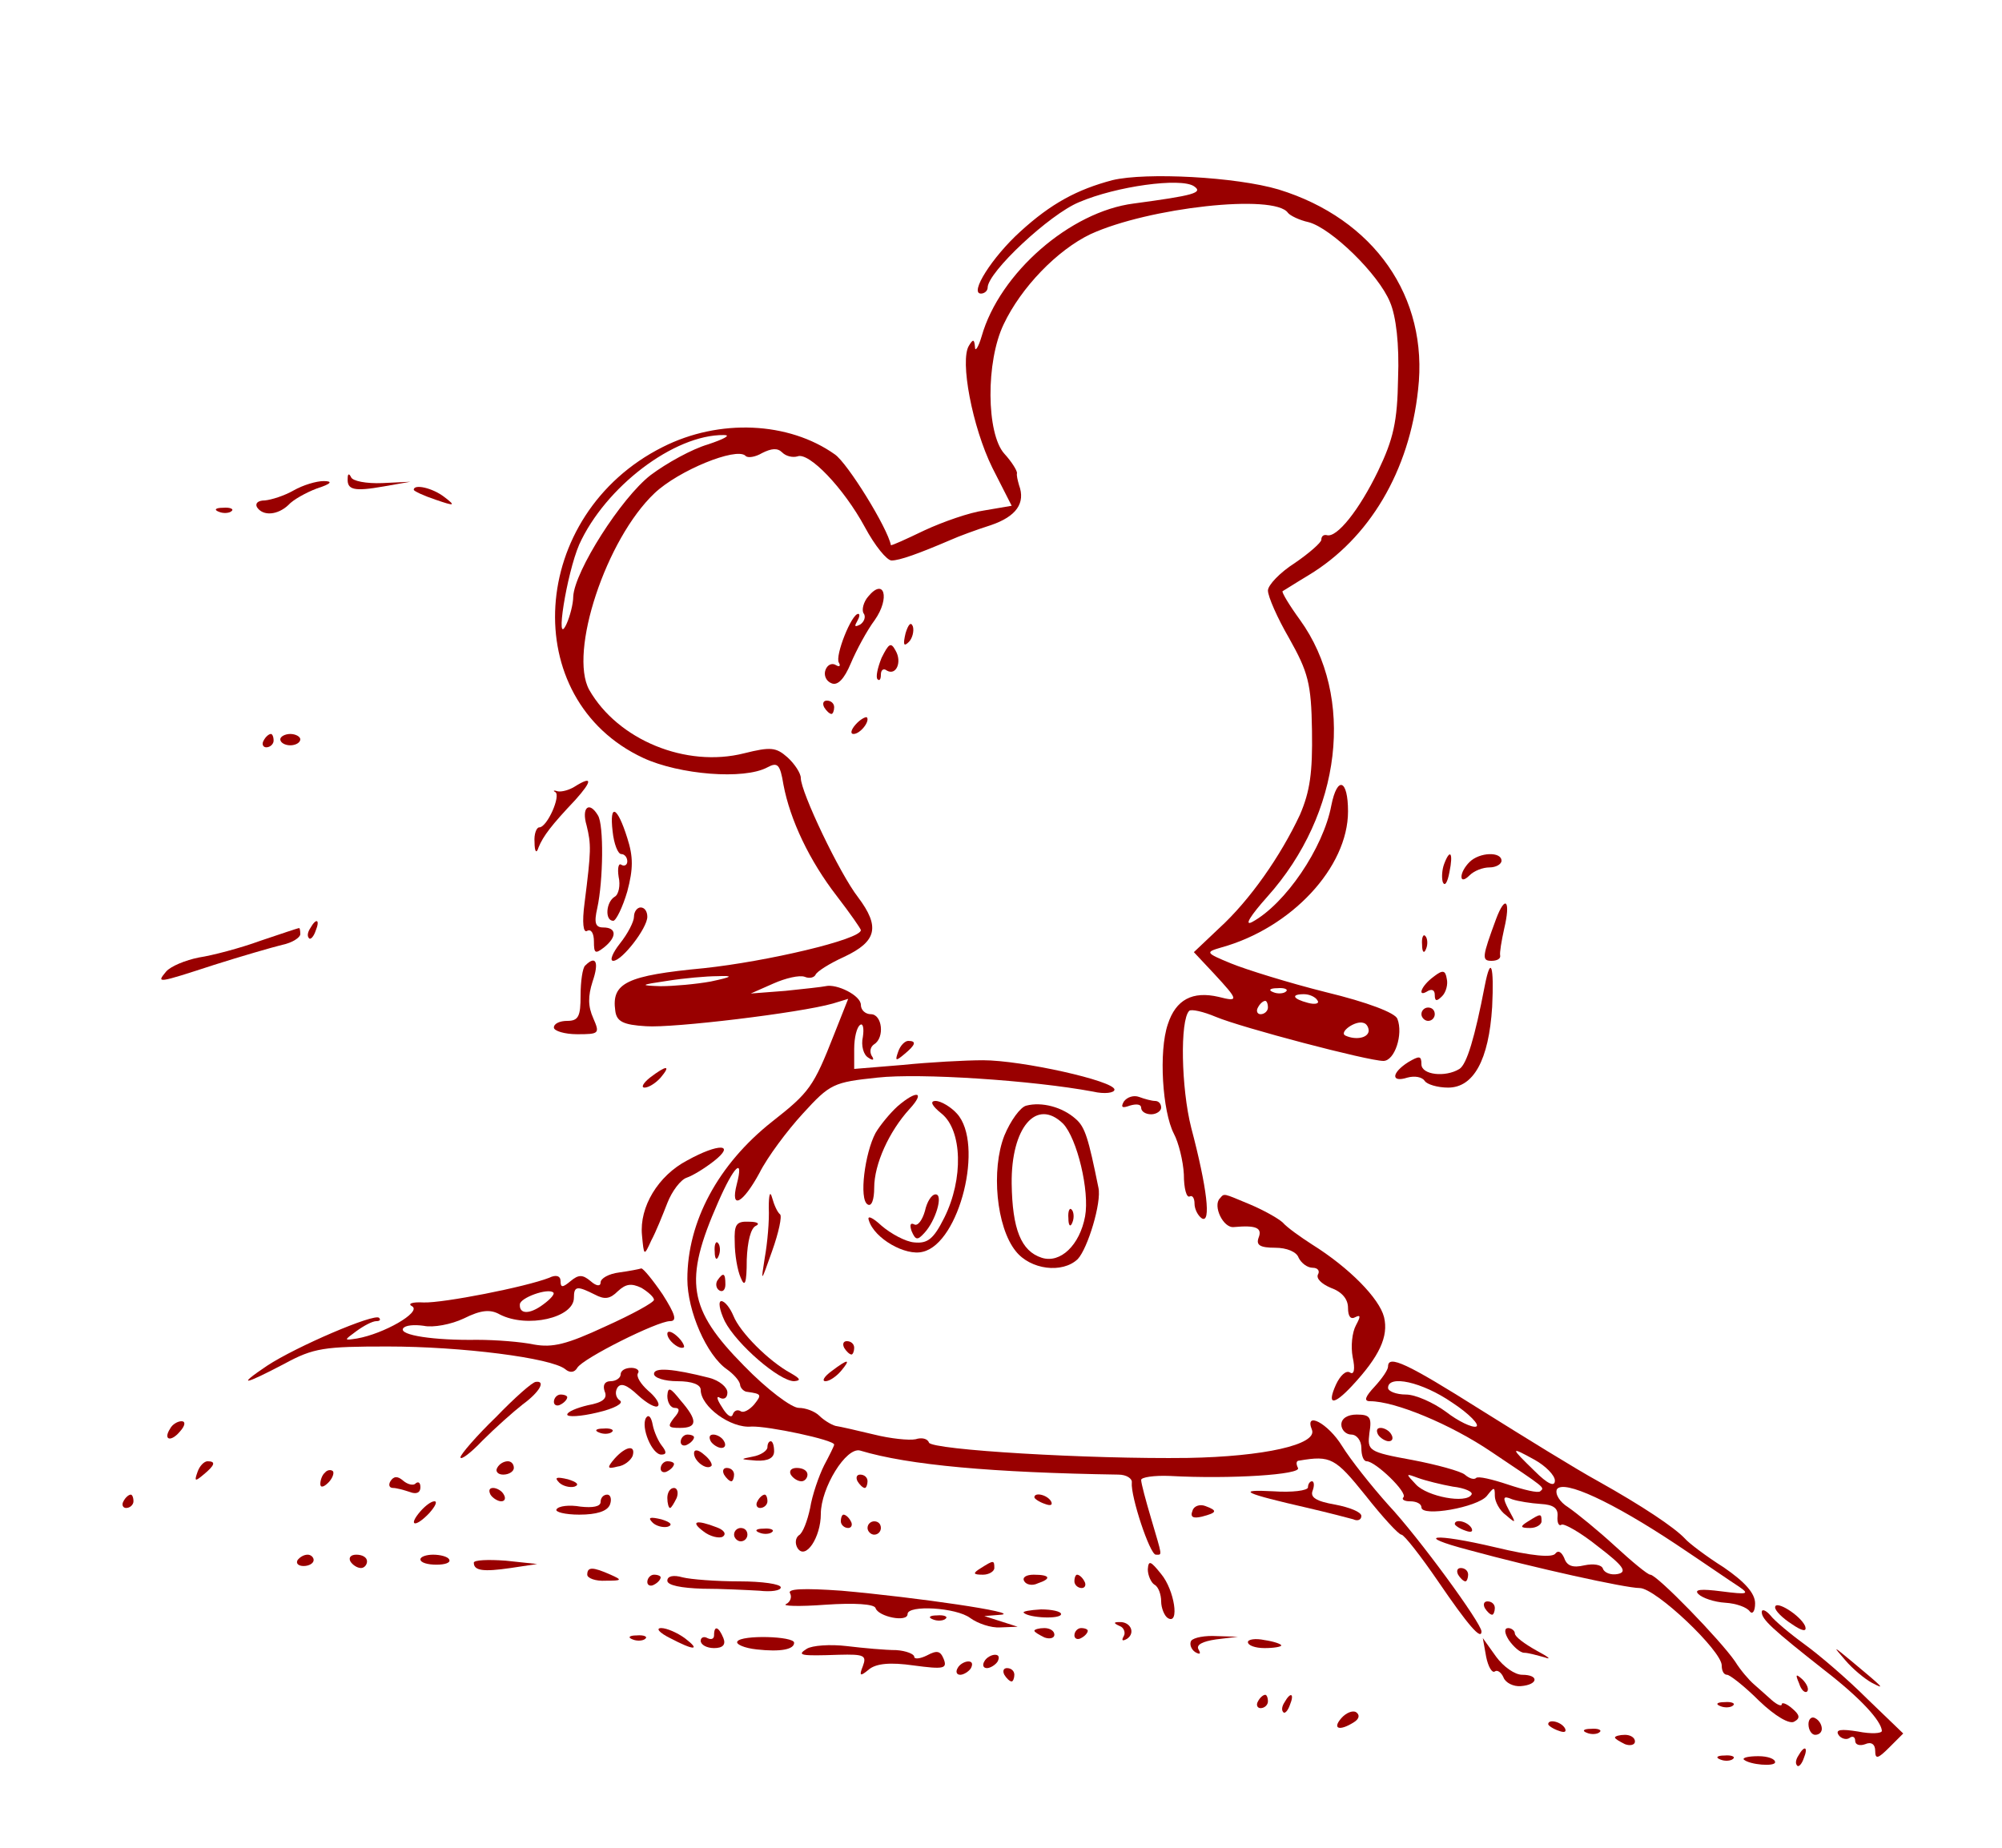 <?xml version="1.0" standalone="no"?>
<!DOCTYPE svg PUBLIC "-//W3C//DTD SVG 20010904//EN"
 "http://www.w3.org/TR/2001/REC-SVG-20010904/DTD/svg10.dtd">
<svg version="1.0" xmlns="http://www.w3.org/2000/svg"
 width="300pt" height="277pt" viewBox="0 0 300 277"
 preserveAspectRatio="xMidYMid meet">
<g transform="translate(0,277) scale(0.1,-0.1)"
fill="#990000" stroke="none">
<path d="M1667 2500 c-53 -14 -92 -35 -138 -77 -42 -38 -77 -93 -59 -93 5 0
10 4 10 9 0 23 93 110 137 128 56 24 152 37 172 24 15 -10 -1 -14 -90 -26 -95
-12 -201 -104 -228 -199 -5 -17 -10 -24 -10 -16 -1 12 -3 12 -9 2 -14 -22 5
-122 35 -183 l29 -57 -41 -7 c-22 -3 -62 -17 -90 -30 -27 -13 -49 -23 -50 -22
-5 26 -65 123 -84 136 -69 49 -173 54 -258 11 -201 -101 -218 -378 -29 -466
54 -25 151 -33 186 -14 15 8 19 5 24 -26 10 -53 39 -114 80 -167 20 -26 36
-49 36 -51 0 -14 -141 -47 -235 -57 -116 -11 -139 -22 -133 -64 2 -16 12 -21
46 -23 40 -3 231 20 280 34 l23 7 -21 -53 c-31 -79 -37 -87 -93 -131 -81 -64
-127 -150 -127 -236 0 -48 29 -114 59 -135 10 -7 19 -17 20 -23 0 -5 6 -11 11
-11 21 -3 22 -4 10 -19 -7 -8 -16 -13 -20 -10 -5 3 -10 1 -12 -5 -2 -6 -9 -1
-16 11 -8 12 -9 18 -3 14 6 -3 11 0 11 8 0 8 -12 18 -27 22 -55 14 -83 16 -83
6 0 -6 16 -11 35 -11 22 0 35 -5 35 -13 0 -25 45 -58 76 -55 25 1 124 -20 124
-27 0 -2 -7 -16 -15 -31 -8 -16 -18 -45 -21 -64 -4 -19 -11 -38 -17 -41 -5 -4
-6 -12 -2 -19 12 -19 35 16 35 51 0 39 38 101 59 95 73 -22 199 -33 387 -36
12 0 21 -6 20 -12 -2 -20 27 -108 36 -108 10 0 10 -4 -7 54 -8 27 -15 53 -15
58 0 4 19 7 43 6 91 -5 198 2 192 12 -3 6 -3 11 2 11 47 8 54 4 99 -52 26 -33
50 -59 54 -59 4 0 29 -32 55 -70 45 -66 65 -89 65 -75 0 12 -94 141 -140 190
-25 28 -56 67 -69 88 -21 34 -57 53 -45 24 8 -22 -72 -40 -186 -42 -148 -2
-384 12 -388 23 -2 6 -11 8 -20 5 -10 -2 -38 1 -62 7 -25 6 -51 12 -58 13 -7
2 -18 9 -24 15 -7 7 -21 12 -31 12 -11 0 -48 28 -82 63 -84 85 -91 127 -39
245 24 55 39 69 28 27 -10 -39 9 -29 34 17 12 24 42 64 65 89 41 45 46 47 112
54 63 7 232 -4 323 -21 17 -4 32 -2 32 3 0 13 -139 44 -197 44 -26 0 -81 -3
-120 -7 l-73 -6 0 30 c0 17 4 33 9 36 4 3 6 -5 4 -18 -3 -13 1 -27 8 -31 7 -5
10 -4 5 3 -3 6 -2 13 4 17 16 10 12 45 -5 45 -8 0 -15 6 -15 14 0 14 -36 32
-53 28 -4 -1 -31 -4 -60 -7 l-52 -4 34 15 c18 8 39 13 47 10 7 -3 14 -1 16 3
2 5 21 17 43 27 49 23 54 45 21 89 -28 36 -86 158 -86 179 0 7 -9 21 -20 31
-17 15 -25 16 -65 6 -87 -22 -189 20 -232 95 -31 56 25 226 98 295 36 34 122
69 136 56 3 -4 15 -2 25 4 14 7 23 8 30 1 6 -6 16 -8 23 -6 17 7 69 -47 101
-106 15 -28 33 -50 40 -50 12 0 40 10 89 31 11 5 38 15 60 22 38 13 52 33 42
60 -2 7 -4 15 -3 18 0 4 -8 17 -19 29 -27 30 -28 138 -1 194 26 55 80 111 130
135 87 40 276 61 296 32 3 -4 17 -11 31 -14 34 -9 105 -78 122 -120 9 -21 14
-63 12 -114 -1 -65 -7 -91 -30 -139 -28 -58 -62 -101 -77 -96 -5 1 -8 -2 -8
-7 0 -4 -18 -20 -40 -35 -22 -14 -40 -33 -40 -41 0 -9 14 -41 32 -72 28 -50
33 -67 34 -138 1 -63 -3 -91 -18 -126 -29 -62 -75 -128 -121 -170 l-38 -36 30
-32 c37 -40 38 -43 7 -35 -39 9 -64 -4 -76 -41 -14 -41 -8 -131 9 -164 7 -13
14 -41 15 -61 0 -21 4 -36 9 -33 4 2 7 -3 7 -11 0 -8 5 -18 11 -22 14 -8 8 45
-16 136 -15 59 -17 161 -3 175 3 3 21 -1 40 -9 38 -16 228 -66 251 -66 17 0
30 40 21 63 -3 9 -45 25 -107 40 -56 14 -120 34 -142 43 -39 16 -39 17 -15 24
105 29 190 120 190 204 0 48 -16 54 -25 9 -12 -64 -69 -148 -119 -175 -12 -6
-2 10 23 38 112 125 132 300 49 415 -16 22 -28 42 -26 43 2 1 19 12 39 24 91
55 151 156 164 278 16 139 -66 256 -209 300 -64 19 -199 26 -249 14z m-606
-396 c-24 -7 -62 -28 -86 -46 -44 -34 -114 -144 -116 -182 0 -11 -5 -30 -10
-41 -18 -39 0 75 19 119 39 86 142 165 217 164 11 0 0 -6 -24 -14z m4 -805
c-22 -4 -56 -7 -75 -7 -32 1 -31 2 10 8 25 4 59 7 75 7 25 1 23 -1 -10 -8z
m862 -15 c-3 -3 -12 -4 -19 -1 -8 3 -5 6 6 6 11 1 17 -2 13 -5z m47 -13 c4 -5
-3 -7 -14 -4 -23 6 -26 13 -6 13 8 0 17 -4 20 -9z m-74 -11 c0 -5 -5 -10 -11
-10 -5 0 -7 5 -4 10 3 6 8 10 11 10 2 0 4 -4 4 -10z m151 -35 c-1 -11 -20 -14
-35 -7 -10 5 15 23 27 19 5 -1 8 -7 8 -12z"/>
<path d="M521 2053 c-1 -17 9 -20 54 -12 l40 7 -42 -2 c-24 -1 -45 3 -47 9 -3
6 -5 5 -5 -2z"/>
<path d="M440 2035 c-14 -8 -33 -14 -43 -15 -10 0 -15 -4 -12 -10 9 -14 31
-12 47 3 7 8 27 19 43 25 22 7 24 11 10 11 -11 0 -31 -6 -45 -14z"/>
<path d="M620 2036 c0 -2 15 -9 33 -15 29 -10 30 -9 13 4 -18 14 -46 20 -46
11z"/>
<path d="M328 2003 c7 -3 16 -2 19 1 4 3 -2 6 -13 5 -11 0 -14 -3 -6 -6z"/>
<path d="M1301 1876 c-7 -8 -10 -20 -7 -25 4 -5 1 -13 -5 -17 -8 -4 -9 -3 -5
4 4 7 5 12 2 12 -10 0 -35 -63 -29 -73 3 -5 1 -7 -4 -4 -6 4 -13 1 -16 -7 -3
-8 1 -17 9 -20 9 -4 19 6 29 30 8 19 24 49 36 65 23 33 14 64 -10 35z"/>
<path d="M1357 1821 c-4 -17 -3 -21 5 -13 5 5 8 16 6 23 -3 8 -7 3 -11 -10z"/>
<path d="M1321 1784 c-6 -15 -9 -29 -6 -32 3 -3 5 0 5 7 0 7 4 10 9 6 14 -8
23 13 13 30 -7 13 -10 11 -21 -11z"/>
<path d="M1235 1710 c3 -5 8 -10 11 -10 2 0 4 5 4 10 0 6 -5 10 -11 10 -5 0
-7 -4 -4 -10z"/>
<path d="M1282 1684 c-7 -8 -8 -14 -3 -14 10 0 25 19 20 25 -2 1 -10 -3 -17
-11z"/>
<path d="M395 1660 c-3 -5 -1 -10 4 -10 6 0 11 5 11 10 0 6 -2 10 -4 10 -3 0
-8 -4 -11 -10z"/>
<path d="M420 1662 c0 -5 7 -9 15 -9 8 0 15 4 15 9 0 4 -7 8 -15 8 -8 0 -15
-4 -15 -8z"/>
<path d="M861 1591 c-8 -5 -19 -8 -25 -7 -6 2 -8 1 -4 -1 9 -5 -12 -53 -24
-53 -4 0 -8 -10 -7 -22 0 -15 3 -18 6 -8 7 17 19 33 55 71 26 29 26 37 -1 20z"/>
<path d="M879 1533 c7 -29 7 -37 -3 -116 -4 -30 -2 -46 4 -42 6 3 10 -4 10
-16 0 -18 2 -19 15 -9 20 16 19 30 -1 30 -12 0 -14 7 -9 29 9 41 10 125 1 139
-13 22 -25 12 -17 -15z"/>
<path d="M918 1524 c2 -19 8 -34 13 -34 5 0 9 -5 9 -11 0 -5 -4 -8 -9 -5 -4 3
-6 -5 -4 -18 3 -13 0 -27 -6 -30 -13 -8 -15 -36 -2 -36 4 0 14 20 21 44 9 34
9 52 0 80 -15 48 -27 53 -22 10z"/>
<path d="M2164 1475 c-3 -8 -4 -20 -2 -27 3 -7 7 -1 10 15 6 29 1 36 -8 12z"/>
<path d="M2202 1478 c-7 -7 -12 -16 -12 -22 0 -6 5 -5 12 2 7 7 20 12 30 12
10 0 18 5 18 10 0 14 -33 13 -48 -2z"/>
<path d="M2242 1393 c-21 -57 -22 -63 -7 -63 8 0 14 3 13 8 -1 4 2 22 6 40 10
42 2 52 -12 15z"/>
<path d="M950 1396 c0 -7 -9 -25 -21 -40 -11 -14 -16 -26 -10 -26 13 0 51 49
51 66 0 8 -4 14 -10 14 -5 0 -10 -6 -10 -14z"/>
<path d="M465 1379 c-4 -6 -5 -12 -2 -15 2 -3 7 2 10 11 7 17 1 20 -8 4z"/>
<path d="M390 1360 c-30 -11 -72 -22 -92 -25 -20 -4 -42 -13 -49 -21 -15 -18
-14 -18 72 10 41 13 86 26 102 30 15 3 27 11 27 16 0 6 -1 10 -2 9 -2 0 -28
-9 -58 -19z"/>
<path d="M2131 1354 c0 -11 3 -14 6 -6 3 7 2 16 -1 19 -3 4 -6 -2 -5 -13z"/>
<path d="M877 1323 c-4 -3 -7 -24 -7 -45 0 -31 -3 -38 -20 -38 -11 0 -20 -4
-20 -10 0 -5 16 -10 35 -10 33 0 34 1 24 24 -8 18 -8 33 -1 55 10 29 5 40 -11
24z"/>
<path d="M2148 1306 c-19 -14 -25 -32 -8 -21 6 3 10 1 10 -6 0 -10 3 -10 11
-2 6 6 9 18 7 26 -2 13 -6 14 -20 3z"/>
<path d="M2225 1293 c-15 -78 -27 -118 -38 -125 -21 -13 -57 -9 -57 7 0 13 -3
13 -20 3 -25 -16 -26 -31 -1 -23 11 3 22 1 26 -5 3 -5 19 -10 35 -10 38 0 61
41 66 121 3 62 -2 78 -11 32z"/>
<path d="M2130 1250 c0 -5 5 -10 10 -10 6 0 10 5 10 10 0 6 -4 10 -10 10 -5 0
-10 -4 -10 -10z"/>
<path d="M1346 1194 c-5 -14 -4 -15 9 -4 17 14 19 20 6 20 -5 0 -12 -7 -15
-16z"/>
<path d="M974 1155 c-10 -8 -14 -15 -8 -15 6 0 17 7 24 15 16 19 9 19 -16 0z"/>
<path d="M1345 1112 c-11 -10 -26 -28 -33 -40 -16 -30 -25 -99 -12 -107 6 -4
10 7 10 25 0 35 22 84 53 118 24 26 11 29 -18 4z"/>
<path d="M1684 1119 c-5 -9 -2 -10 9 -6 10 3 17 2 17 -3 0 -6 7 -10 15 -10 8
0 15 5 15 10 0 6 -4 10 -9 10 -5 0 -16 3 -24 6 -8 3 -18 0 -23 -7z"/>
<path d="M1411 1101 c31 -25 33 -98 4 -156 -16 -32 -25 -39 -45 -37 -13 1 -35
13 -49 25 -14 13 -22 16 -19 8 8 -27 55 -54 81 -47 55 13 92 162 51 207 -9 10
-24 19 -32 19 -9 0 -6 -7 9 -19z"/>
<path d="M1538 1113 c-9 -2 -24 -23 -33 -45 -20 -51 -12 -137 17 -173 22 -28
70 -34 93 -12 15 16 36 85 31 107 -15 74 -20 91 -34 103 -20 18 -51 26 -74 20z
m55 -27 c21 -22 40 -101 33 -139 -8 -43 -37 -71 -65 -62 -31 10 -44 43 -45
111 -1 84 37 129 77 90z"/>
<path d="M1601 944 c0 -11 3 -14 6 -6 3 7 2 16 -1 19 -3 4 -6 -2 -5 -13z"/>
<path d="M1030 1031 c-44 -23 -72 -70 -68 -112 3 -32 3 -32 14 -8 7 13 17 38
24 56 7 18 20 35 29 38 9 3 27 14 41 25 33 26 7 27 -40 1z"/>
<path d="M1152 960 c1 -19 -2 -53 -6 -75 -6 -38 -6 -38 11 10 10 28 15 52 12
55 -4 3 -9 14 -12 25 -3 11 -5 5 -5 -15z"/>
<path d="M1386 955 c-4 -14 -11 -23 -16 -20 -6 3 -7 -1 -4 -10 6 -14 9 -14 19
-3 17 18 29 58 17 58 -6 0 -13 -11 -16 -25z"/>
<path d="M1828 974 c-11 -11 5 -45 21 -43 33 3 43 -1 37 -16 -4 -11 2 -15 25
-15 17 0 32 -6 35 -15 4 -8 13 -15 21 -15 8 0 11 -5 8 -10 -3 -6 5 -14 19 -20
17 -6 26 -17 26 -30 0 -13 4 -18 11 -14 8 4 8 1 1 -12 -6 -11 -8 -32 -5 -48 4
-18 2 -27 -4 -23 -6 4 -15 -5 -21 -18 -14 -31 -4 -32 24 -2 41 44 55 74 48
103 -7 28 -52 74 -108 109 -17 11 -37 25 -44 33 -8 7 -30 19 -49 27 -41 17
-38 17 -45 9z"/>
<path d="M1101 908 c0 -18 4 -42 9 -53 6 -15 9 -9 9 27 1 27 6 48 14 51 6 3 2
6 -10 6 -20 1 -23 -4 -22 -31z"/>
<path d="M1071 894 c0 -11 3 -14 6 -6 3 7 2 16 -1 19 -3 4 -6 -2 -5 -13z"/>
<path d="M928 863 c-16 -2 -28 -9 -28 -15 0 -6 -6 -6 -15 2 -12 10 -18 10 -30
0 -12 -10 -15 -10 -15 0 0 8 -7 10 -17 5 -36 -14 -159 -38 -188 -37 -18 1 -25
-2 -17 -6 13 -9 -43 -41 -83 -48 -20 -3 -20 -3 -1 11 11 8 24 15 30 15 5 0 7
2 4 5 -7 7 -124 -43 -168 -72 -46 -31 -35 -29 26 3 44 24 60 26 155 26 110 0
245 -17 266 -34 7 -6 14 -5 18 2 8 14 120 70 139 70 11 0 8 10 -11 40 -15 22
-29 39 -32 39 -3 -1 -18 -4 -33 -6z m52 -41 c0 -4 -33 -22 -73 -40 -58 -27
-79 -32 -107 -27 -19 4 -57 7 -85 7 -65 -1 -117 7 -111 17 3 5 17 6 31 4 14
-3 41 2 60 11 26 13 40 14 54 6 41 -21 111 -5 111 25 0 18 5 18 31 5 15 -8 23
-7 35 5 12 11 20 12 35 5 10 -6 19 -14 19 -18z m-166 -7 c-20 -15 -36 -15 -35
0 0 10 42 25 50 18 3 -2 -4 -10 -15 -18z"/>
<path d="M1075 851 c-3 -5 -2 -12 3 -15 5 -3 9 1 9 9 0 17 -3 19 -12 6z"/>
<path d="M1086 790 c18 -35 82 -90 104 -90 11 1 9 4 -5 12 -33 18 -76 61 -86
86 -5 12 -13 22 -18 22 -5 0 -3 -13 5 -30z"/>
<path d="M1000 771 c0 -10 19 -25 25 -20 1 2 -3 10 -11 17 -8 7 -14 8 -14 3z"/>
<path d="M1265 750 c3 -5 8 -10 11 -10 2 0 4 5 4 10 0 6 -5 10 -11 10 -5 0 -7
-4 -4 -10z"/>
<path d="M1246 715 c-11 -8 -15 -15 -9 -15 6 0 16 7 23 15 16 19 11 19 -14 0z"/>
<path d="M2080 722 c0 -5 -9 -18 -20 -30 -14 -15 -17 -22 -7 -22 37 0 120 -34
182 -76 82 -55 80 -53 73 -59 -3 -3 -24 2 -48 10 -24 8 -45 13 -48 10 -3 -3
-10 -1 -17 5 -6 5 -42 15 -79 22 -66 12 -67 14 -64 40 4 24 1 28 -19 28 -14 0
-23 -6 -23 -15 0 -8 7 -15 15 -15 8 0 15 -9 15 -20 0 -11 3 -20 8 -20 13 0 62
-47 55 -54 -3 -3 1 -6 10 -6 10 0 17 -4 17 -9 0 -15 84 0 98 17 11 14 12 14
12 0 0 -8 7 -22 17 -29 15 -13 15 -12 4 8 -10 19 -9 22 5 16 9 -3 28 -6 43 -7
18 -1 26 -6 25 -18 -1 -10 2 -16 6 -13 4 2 29 -12 55 -33 38 -29 44 -38 29
-41 -10 -2 -20 2 -22 8 -2 6 -14 8 -28 5 -17 -4 -26 -1 -30 11 -4 9 -9 12 -13
7 -4 -7 -36 -4 -90 9 -93 22 -124 18 -40 -4 99 -27 235 -57 256 -57 24 0 123
-94 123 -116 0 -8 3 -14 8 -14 4 0 26 -17 48 -39 24 -23 46 -36 53 -31 9 5 8
10 -4 20 -8 7 -15 9 -15 6 0 -4 -7 -1 -15 6 -8 7 -20 18 -27 24 -7 6 -20 21
-28 34 -22 32 -117 130 -127 130 -4 0 -28 20 -53 43 -25 23 -57 49 -70 58 -13
8 -20 20 -17 27 10 15 83 -19 178 -82 42 -28 84 -57 95 -64 16 -11 13 -12 -26
-7 -31 4 -42 3 -35 -4 6 -6 24 -12 40 -13 17 -1 33 -7 37 -13 4 -5 8 0 8 12 0
15 -15 32 -47 54 -27 17 -53 37 -58 43 -16 17 -64 49 -130 86 -33 18 -112 67
-176 107 -111 70 -139 83 -139 65z m96 -54 c26 -17 42 -34 36 -36 -6 -2 -27 8
-45 22 -19 14 -46 26 -60 26 -15 0 -27 5 -27 10 0 20 51 9 96 -22z m154 -117
c0 -10 -11 -5 -30 14 -37 36 -38 38 0 17 16 -9 30 -23 30 -31z m-153 -9 c18
-2 31 -8 28 -12 -8 -14 -66 -3 -83 15 -16 17 -16 17 3 10 11 -4 35 -10 52 -13z"/>
<path d="M930 710 c0 -5 -7 -10 -15 -10 -9 0 -12 -6 -9 -15 5 -11 -3 -17 -25
-21 -17 -4 -31 -10 -31 -14 0 -4 20 -3 45 3 26 6 40 14 34 18 -6 4 -8 12 -4
19 5 8 14 5 31 -11 13 -12 27 -20 30 -16 3 3 -3 13 -15 23 -11 10 -18 21 -15
26 3 4 -2 8 -10 8 -9 0 -16 -4 -16 -10z"/>
<path d="M743 646 c-29 -28 -53 -56 -53 -60 0 -5 15 6 33 25 19 19 46 43 60
54 26 19 35 36 20 34 -5 0 -32 -24 -60 -53z"/>
<path d="M1000 678 c0 -10 5 -18 11 -18 8 0 8 -5 -1 -15 -10 -13 -9 -15 9 -15
26 0 27 11 1 41 -16 20 -19 21 -20 7z"/>
<path d="M830 669 c0 -5 5 -7 10 -4 6 3 10 8 10 11 0 2 -4 4 -10 4 -5 0 -10
-5 -10 -11z"/>
<path d="M968 645 c-8 -14 9 -55 23 -55 8 0 8 4 1 13 -5 6 -12 21 -14 32 -2
11 -6 16 -10 10z"/>
<path d="M255 629 c-11 -17 1 -21 15 -4 8 9 8 15 2 15 -6 0 -14 -5 -17 -11z"/>
<path d="M898 623 c7 -3 16 -2 19 1 4 3 -2 6 -13 5 -11 0 -14 -3 -6 -6z"/>
<path d="M2065 620 c3 -5 11 -10 16 -10 6 0 7 5 4 10 -3 6 -11 10 -16 10 -6 0
-7 -4 -4 -10z"/>
<path d="M1020 609 c0 -5 5 -7 10 -4 6 3 10 8 10 11 0 2 -4 4 -10 4 -5 0 -10
-5 -10 -11z"/>
<path d="M1065 610 c3 -5 11 -10 16 -10 6 0 7 5 4 10 -3 6 -11 10 -16 10 -6 0
-7 -4 -4 -10z"/>
<path d="M1150 601 c0 -5 -10 -12 -22 -14 -20 -4 -19 -4 5 -6 18 -1 27 4 27
14 0 8 -2 15 -5 15 -3 0 -5 -4 -5 -9z"/>
<path d="M921 584 c-12 -14 -11 -16 4 -12 10 1 20 9 23 16 5 17 -10 15 -27 -4z"/>
<path d="M1040 592 c0 -12 19 -26 26 -19 2 2 -2 10 -11 17 -9 8 -15 8 -15 2z"/>
<path d="M296 564 c-5 -14 -4 -15 9 -4 17 14 19 20 6 20 -5 0 -12 -7 -15 -16z"/>
<path d="M745 570 c-3 -5 1 -10 9 -10 9 0 16 5 16 10 0 6 -4 10 -9 10 -6 0
-13 -4 -16 -10z"/>
<path d="M990 569 c0 -5 5 -7 10 -4 6 3 10 8 10 11 0 2 -4 4 -10 4 -5 0 -10
-5 -10 -11z"/>
<path d="M487 563 c-4 -3 -7 -11 -7 -17 0 -6 5 -5 12 2 6 6 9 14 7 17 -3 3 -9
2 -12 -2z"/>
<path d="M1085 560 c3 -5 8 -10 11 -10 2 0 4 5 4 10 0 6 -5 10 -11 10 -5 0 -7
-4 -4 -10z"/>
<path d="M1185 560 c3 -5 10 -10 16 -10 5 0 9 5 9 10 0 6 -7 10 -16 10 -8 0
-12 -4 -9 -10z"/>
<path d="M585 550 c-3 -5 -2 -10 4 -10 5 0 16 -3 25 -6 10 -4 16 -1 16 7 0 7
-3 9 -7 6 -3 -4 -12 -2 -19 4 -8 7 -14 7 -19 -1z"/>
<path d="M838 548 c5 -5 16 -8 23 -6 8 3 3 7 -10 11 -17 4 -21 3 -13 -5z"/>
<path d="M1285 550 c3 -5 8 -10 11 -10 2 0 4 5 4 10 0 6 -5 10 -11 10 -5 0 -7
-4 -4 -10z"/>
<path d="M1960 541 c0 -5 -24 -8 -52 -6 -57 3 -44 -3 52 -25 30 -7 61 -15 68
-17 6 -3 12 -1 12 5 0 6 -18 13 -39 17 -29 5 -38 11 -34 21 3 8 2 14 -1 14 -3
0 -6 -4 -6 -9z"/>
<path d="M735 530 c3 -5 11 -10 16 -10 6 0 7 5 4 10 -3 6 -11 10 -16 10 -6 0
-7 -4 -4 -10z"/>
<path d="M1000 525 c0 -8 2 -15 4 -15 2 0 6 7 10 15 3 8 1 15 -4 15 -6 0 -10
-7 -10 -15z"/>
<path d="M185 520 c-3 -5 -1 -10 4 -10 6 0 11 5 11 10 0 6 -2 10 -4 10 -3 0
-8 -4 -11 -10z"/>
<path d="M900 519 c0 -7 -12 -9 -30 -7 -17 3 -33 1 -36 -4 -3 -4 13 -8 34 -8
26 0 42 5 46 15 3 8 1 15 -4 15 -6 0 -10 -5 -10 -11z"/>
<path d="M1135 520 c-3 -5 -1 -10 4 -10 6 0 11 5 11 10 0 6 -2 10 -4 10 -3 0
-8 -4 -11 -10z"/>
<path d="M1550 526 c0 -2 7 -7 16 -10 8 -3 12 -2 9 4 -6 10 -25 14 -25 6z"/>
<path d="M630 505 c-19 -22 -8 -25 13 -3 9 10 13 18 8 18 -5 0 -14 -7 -21 -15z"/>
<path d="M1787 506 c-4 -10 1 -12 14 -9 23 6 24 9 5 16 -8 3 -17 0 -19 -7z"/>
<path d="M978 488 c5 -5 16 -8 23 -6 8 3 3 7 -10 11 -17 4 -21 3 -13 -5z"/>
<path d="M1260 490 c0 -5 5 -10 11 -10 5 0 7 5 4 10 -3 6 -8 10 -11 10 -2 0
-4 -4 -4 -10z"/>
<path d="M2290 490 c-13 -8 -12 -10 3 -10 9 0 17 5 17 10 0 12 -1 12 -20 0z"/>
<path d="M1054 475 c10 -8 24 -11 29 -8 6 4 2 10 -9 14 -31 12 -40 9 -20 -6z"/>
<path d="M1300 480 c0 -5 5 -10 10 -10 6 0 10 5 10 10 0 6 -4 10 -10 10 -5 0
-10 -4 -10 -10z"/>
<path d="M2180 486 c0 -2 7 -7 16 -10 8 -3 12 -2 9 4 -6 10 -25 14 -25 6z"/>
<path d="M1100 470 c0 -5 5 -10 10 -10 6 0 10 5 10 10 0 6 -4 10 -10 10 -5 0
-10 -4 -10 -10z"/>
<path d="M1138 473 c7 -3 16 -2 19 1 4 3 -2 6 -13 5 -11 0 -14 -3 -6 -6z"/>
<path d="M446 432 c-3 -5 1 -9 9 -9 8 0 15 4 15 9 0 4 -4 8 -9 8 -6 0 -12 -4
-15 -8z"/>
<path d="M525 430 c3 -5 10 -10 16 -10 5 0 9 5 9 10 0 6 -7 10 -16 10 -8 0
-12 -4 -9 -10z"/>
<path d="M630 433 c0 -5 11 -8 24 -8 13 0 22 3 19 8 -2 4 -13 7 -24 7 -10 0
-19 -3 -19 -7z"/>
<path d="M710 428 c0 -12 14 -14 55 -8 l40 6 -47 5 c-27 2 -48 1 -48 -3z"/>
<path d="M1470 420 c-13 -8 -12 -10 3 -10 9 0 17 5 17 10 0 12 -1 12 -20 0z"/>
<path d="M1720 418 c0 -9 5 -20 10 -23 6 -3 10 -15 10 -25 0 -10 5 -22 10 -25
18 -11 10 42 -10 66 -16 20 -19 21 -20 7z"/>
<path d="M880 410 c0 -5 12 -10 28 -9 24 0 25 1 7 9 -27 12 -35 12 -35 0z"/>
<path d="M2185 410 c3 -5 8 -10 11 -10 2 0 4 5 4 10 0 6 -5 10 -11 10 -5 0 -7
-4 -4 -10z"/>
<path d="M970 399 c0 -5 5 -7 10 -4 6 3 10 8 10 11 0 2 -4 4 -10 4 -5 0 -10
-5 -10 -11z"/>
<path d="M1000 401 c0 -7 21 -11 53 -12 28 0 67 -2 85 -3 17 -2 32 0 32 5 0 5
-28 9 -62 9 -35 0 -73 3 -85 6 -14 4 -23 2 -23 -5z"/>
<path d="M1535 400 c3 -5 12 -7 20 -3 21 7 19 13 -6 13 -11 0 -18 -4 -14 -10z"/>
<path d="M1610 400 c0 -5 5 -10 11 -10 5 0 7 5 4 10 -3 6 -8 10 -11 10 -2 0
-4 -4 -4 -10z"/>
<path d="M1184 382 c3 -6 0 -13 -6 -16 -7 -3 19 -4 59 -1 44 3 73 1 75 -5 4
-13 48 -22 48 -9 0 14 73 10 94 -6 11 -8 31 -15 45 -14 l26 1 -25 8 -25 8 25
2 c31 3 -126 26 -239 36 -57 4 -82 3 -77 -4z"/>
<path d="M2225 360 c3 -5 8 -10 11 -10 2 0 4 5 4 10 0 6 -5 10 -11 10 -5 0 -7
-4 -4 -10z"/>
<path d="M2660 361 c0 -5 11 -16 25 -25 16 -11 23 -12 20 -3 -7 16 -45 40 -45
28z"/>
<path d="M1534 353 c8 -8 56 -10 56 -2 0 4 -14 7 -30 7 -17 -1 -28 -3 -26 -5z"/>
<path d="M2640 354 c0 -11 15 -25 95 -88 53 -41 84 -75 85 -90 0 -4 -16 -5
-36 -1 -25 4 -34 3 -29 -5 3 -5 11 -8 16 -5 5 4 9 2 9 -4 0 -6 7 -8 15 -5 9 4
15 0 15 -10 0 -13 4 -12 21 5 l21 21 -54 52 c-29 29 -71 65 -93 81 -22 16 -46
36 -52 44 -7 8 -13 10 -13 5z"/>
<path d="M1398 343 c7 -3 16 -2 19 1 4 3 -2 6 -13 5 -11 0 -14 -3 -6 -6z"/>
<path d="M1678 333 c6 -2 9 -10 6 -15 -4 -7 -2 -8 5 -4 13 9 5 26 -12 25 -9 0
-8 -2 1 -6z"/>
<path d="M1004 315 c36 -19 47 -19 22 0 -11 8 -27 15 -35 15 -9 0 -3 -7 13
-15z"/>
<path d="M1070 319 c0 -5 -4 -7 -10 -4 -5 3 -10 1 -10 -4 0 -6 9 -11 20 -11
13 0 18 5 14 15 -7 17 -14 20 -14 4z"/>
<path d="M1550 326 c0 -2 7 -6 15 -10 8 -3 15 -1 15 4 0 6 -7 10 -15 10 -8 0
-15 -2 -15 -4z"/>
<path d="M1610 319 c0 -5 5 -7 10 -4 6 3 10 8 10 11 0 2 -4 4 -10 4 -5 0 -10
-5 -10 -11z"/>
<path d="M2261 312 c7 -10 17 -19 23 -19 6 0 20 -4 31 -7 11 -4 5 1 -12 10
-18 10 -33 21 -33 26 0 4 -5 8 -10 8 -6 0 -6 -7 1 -18z"/>
<path d="M948 313 c7 -3 16 -2 19 1 4 3 -2 6 -13 5 -11 0 -14 -3 -6 -6z"/>
<path d="M1105 310 c-3 -4 10 -10 29 -12 36 -4 56 0 56 10 0 10 -79 12 -85 2z"/>
<path d="M1785 311 c-3 -5 0 -13 6 -17 7 -4 9 -3 5 4 -4 7 6 12 26 15 l33 4
-32 1 c-17 1 -34 -2 -38 -7z"/>
<path d="M1870 309 c0 -5 11 -9 25 -9 14 0 25 2 25 4 0 2 -11 6 -25 8 -14 3
-25 1 -25 -3z"/>
<path d="M1209 299 c-16 -10 -9 -11 48 -9 38 1 42 -1 36 -17 -6 -15 -4 -16 9
-5 11 9 32 11 67 6 45 -6 51 -5 45 10 -5 12 -10 13 -25 5 -10 -5 -19 -6 -19
-2 0 4 -12 9 -27 10 -16 0 -49 3 -74 6 -25 3 -52 1 -60 -4z"/>
<path d="M2227 287 c3 -15 9 -25 13 -22 4 3 10 -2 13 -9 3 -8 15 -14 26 -13
26 2 28 17 2 17 -11 0 -28 12 -39 27 l-20 28 5 -28z"/>
<path d="M2765 282 c11 -13 29 -28 40 -34 21 -11 18 -8 -30 32 -29 24 -29 24
-10 2z"/>
<path d="M1475 280 c-3 -5 -2 -10 4 -10 5 0 13 5 16 10 3 6 2 10 -4 10 -5 0
-13 -4 -16 -10z"/>
<path d="M1435 270 c-3 -5 -2 -10 4 -10 5 0 13 5 16 10 3 6 2 10 -4 10 -5 0
-13 -4 -16 -10z"/>
<path d="M1505 260 c3 -5 8 -10 11 -10 2 0 4 5 4 10 0 6 -5 10 -11 10 -5 0 -7
-4 -4 -10z"/>
<path d="M2696 247 c3 -10 9 -15 12 -12 3 3 0 11 -7 18 -10 9 -11 8 -5 -6z"/>
<path d="M1885 220 c-3 -5 -1 -10 4 -10 6 0 11 5 11 10 0 6 -2 10 -4 10 -3 0
-8 -4 -11 -10z"/>
<path d="M1925 219 c-4 -6 -5 -12 -2 -15 2 -3 7 2 10 11 7 17 1 20 -8 4z"/>
<path d="M2578 213 c7 -3 16 -2 19 1 4 3 -2 6 -13 5 -11 0 -14 -3 -6 -6z"/>
<path d="M2010 195 c-14 -16 -3 -20 19 -6 8 5 9 11 3 15 -5 3 -15 -1 -22 -9z"/>
<path d="M2710 186 c0 -9 5 -16 10 -16 6 0 10 4 10 9 0 6 -4 13 -10 16 -5 3
-10 -1 -10 -9z"/>
<path d="M2320 186 c0 -2 7 -7 16 -10 8 -3 12 -2 9 4 -6 10 -25 14 -25 6z"/>
<path d="M2378 173 c7 -3 16 -2 19 1 4 3 -2 6 -13 5 -11 0 -14 -3 -6 -6z"/>
<path d="M2420 166 c0 -2 7 -6 15 -10 8 -3 15 -1 15 4 0 6 -7 10 -15 10 -8 0
-15 -2 -15 -4z"/>
<path d="M2695 139 c-4 -6 -5 -12 -2 -15 2 -3 7 2 10 11 7 17 1 20 -8 4z"/>
<path d="M2578 133 c7 -3 16 -2 19 1 4 3 -2 6 -13 5 -11 0 -14 -3 -6 -6z"/>
<path d="M2613 133 c9 -8 47 -11 47 -4 0 5 -11 9 -25 9 -14 0 -24 -2 -22 -5z"/>
</g>
</svg>
